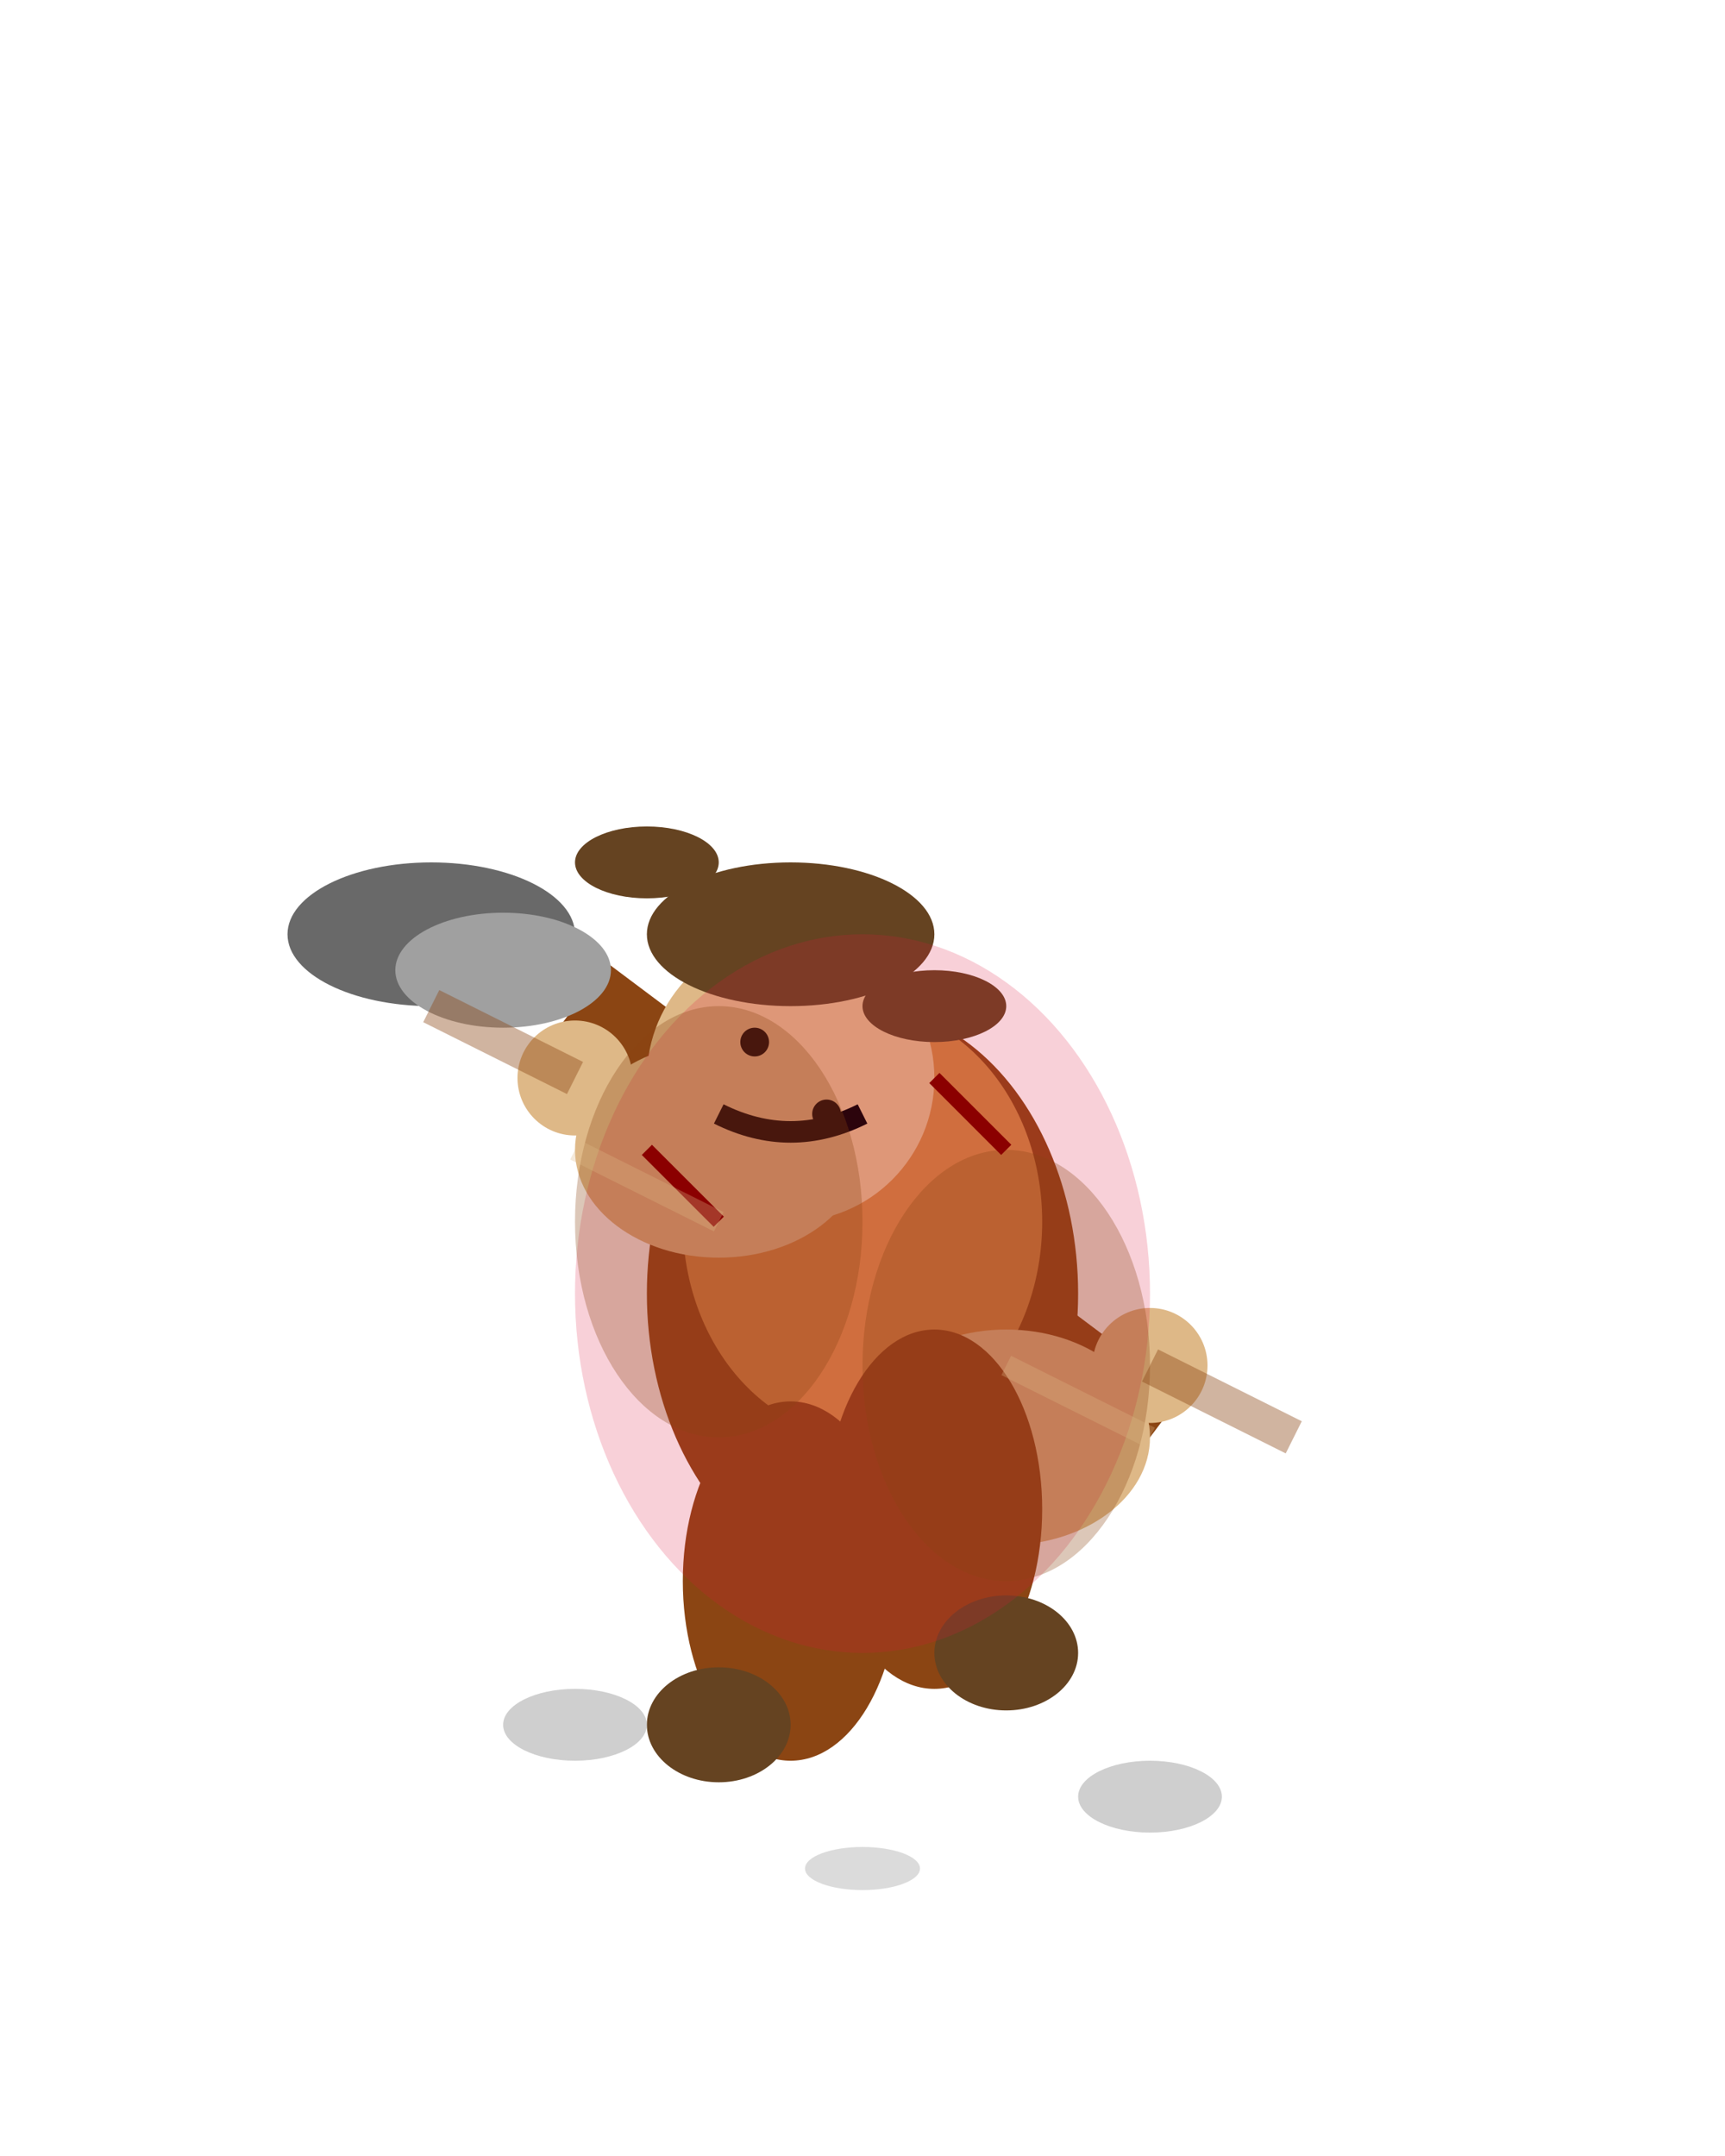 <svg width="24" height="30" viewBox="0 0 24 30" xmlns="http://www.w3.org/2000/svg">
  <!-- Berserker Dodge 02 - Mid-Dodge Roll with Motion Blur -->
  
  <!-- Two-handed Battle Axe (Angled in Roll) -->
  <line x1="8" y1="14" x2="16" y2="20" stroke="#8B4513" stroke-width="1.5"/>
  <ellipse cx="6" cy="13" rx="2" ry="1" fill="#696969"/>
  <ellipse cx="7" cy="13.5" rx="1.5" ry="0.8" fill="#A0A0A0"/>
  
  <!-- Torso (Rolling) -->
  <ellipse cx="12" cy="18" rx="3" ry="4" fill="#8B4513"/>
  <ellipse cx="12" cy="17" rx="2.5" ry="3" fill="#CD853F"/>
  
  <!-- Muscular Arms (Mid-Roll) -->
  <ellipse cx="10" cy="16" rx="2" ry="1.5" fill="#DEB887"/>
  <ellipse cx="14" cy="20" rx="2" ry="1.5" fill="#DEB887"/>
  
  <!-- Hands Gripping Axe -->
  <circle cx="8" cy="15" r="0.8" fill="#DEB887"/>
  <circle cx="16" cy="19" r="0.8" fill="#DEB887"/>
  
  <!-- Head (Rolling) -->
  <circle cx="11" cy="15" r="2" fill="#DEB887"/>
  
  <!-- Eyes (Focused) -->
  <circle cx="10.5" cy="14.5" r="0.2" fill="#000"/>
  <circle cx="11.5" cy="15.5" r="0.2" fill="#000"/>
  
  <!-- Mouth (Determined) -->
  <path d="M 10 15.5 Q 11 16 12 15.5" stroke="#000" stroke-width="0.3" fill="none"/>
  
  <!-- Wild Hair (Motion Blur) -->
  <ellipse cx="11" cy="13" rx="2" ry="1" fill="#654321"/>
  <ellipse cx="9" cy="12" rx="1" ry="0.5" fill="#654321"/>
  <ellipse cx="13" cy="14" rx="1" ry="0.5" fill="#654321"/>
  
  <!-- Legs (Tucked in Roll) -->
  <ellipse cx="13" cy="21" rx="1.5" ry="2.5" fill="#8B4513"/>
  <ellipse cx="11" cy="22" rx="1.5" ry="2.5" fill="#8B4513"/>
  
  <!-- Feet (In Motion) -->
  <ellipse cx="14" cy="23" rx="1" ry="0.8" fill="#654321"/>
  <ellipse cx="10" cy="24" rx="1" ry="0.8" fill="#654321"/>
  
  <!-- Motion Blur Effects -->
  <ellipse cx="12" cy="18" rx="4" ry="5" fill="#DC143C" opacity="0.2"/>
  <ellipse cx="10" cy="17" rx="2" ry="3" fill="#8B4513" opacity="0.3"/>
  <ellipse cx="14" cy="19" rx="2" ry="3" fill="#8B4513" opacity="0.3"/>
  
  <!-- Battle Scars -->
  <line x1="9" y1="16" x2="10" y2="17" stroke="#8B0000" stroke-width="0.2"/>
  <line x1="13" y1="15" x2="14" y2="16" stroke="#8B0000" stroke-width="0.2"/>
  
  <!-- Motion Lines -->
  <line x1="8" y1="15" x2="6" y2="14" stroke="#8B4513" stroke-width="0.5" opacity="0.4"/>
  <line x1="16" y1="19" x2="18" y2="20" stroke="#8B4513" stroke-width="0.5" opacity="0.4"/>
  <line x1="10" y1="17" x2="8" y2="16" stroke="#DEB887" stroke-width="0.3" opacity="0.3"/>
  <line x1="14" y1="19" x2="16" y2="20" stroke="#DEB887" stroke-width="0.3" opacity="0.3"/>
  
  <!-- Dust Effects -->
  <ellipse cx="8" cy="24" rx="1" ry="0.5" fill="#888888" opacity="0.4"/>
  <ellipse cx="16" cy="25" rx="1" ry="0.5" fill="#888888" opacity="0.4"/>
  <ellipse cx="12" cy="26" rx="0.8" ry="0.3" fill="#888888" opacity="0.3"/>
</svg> 
